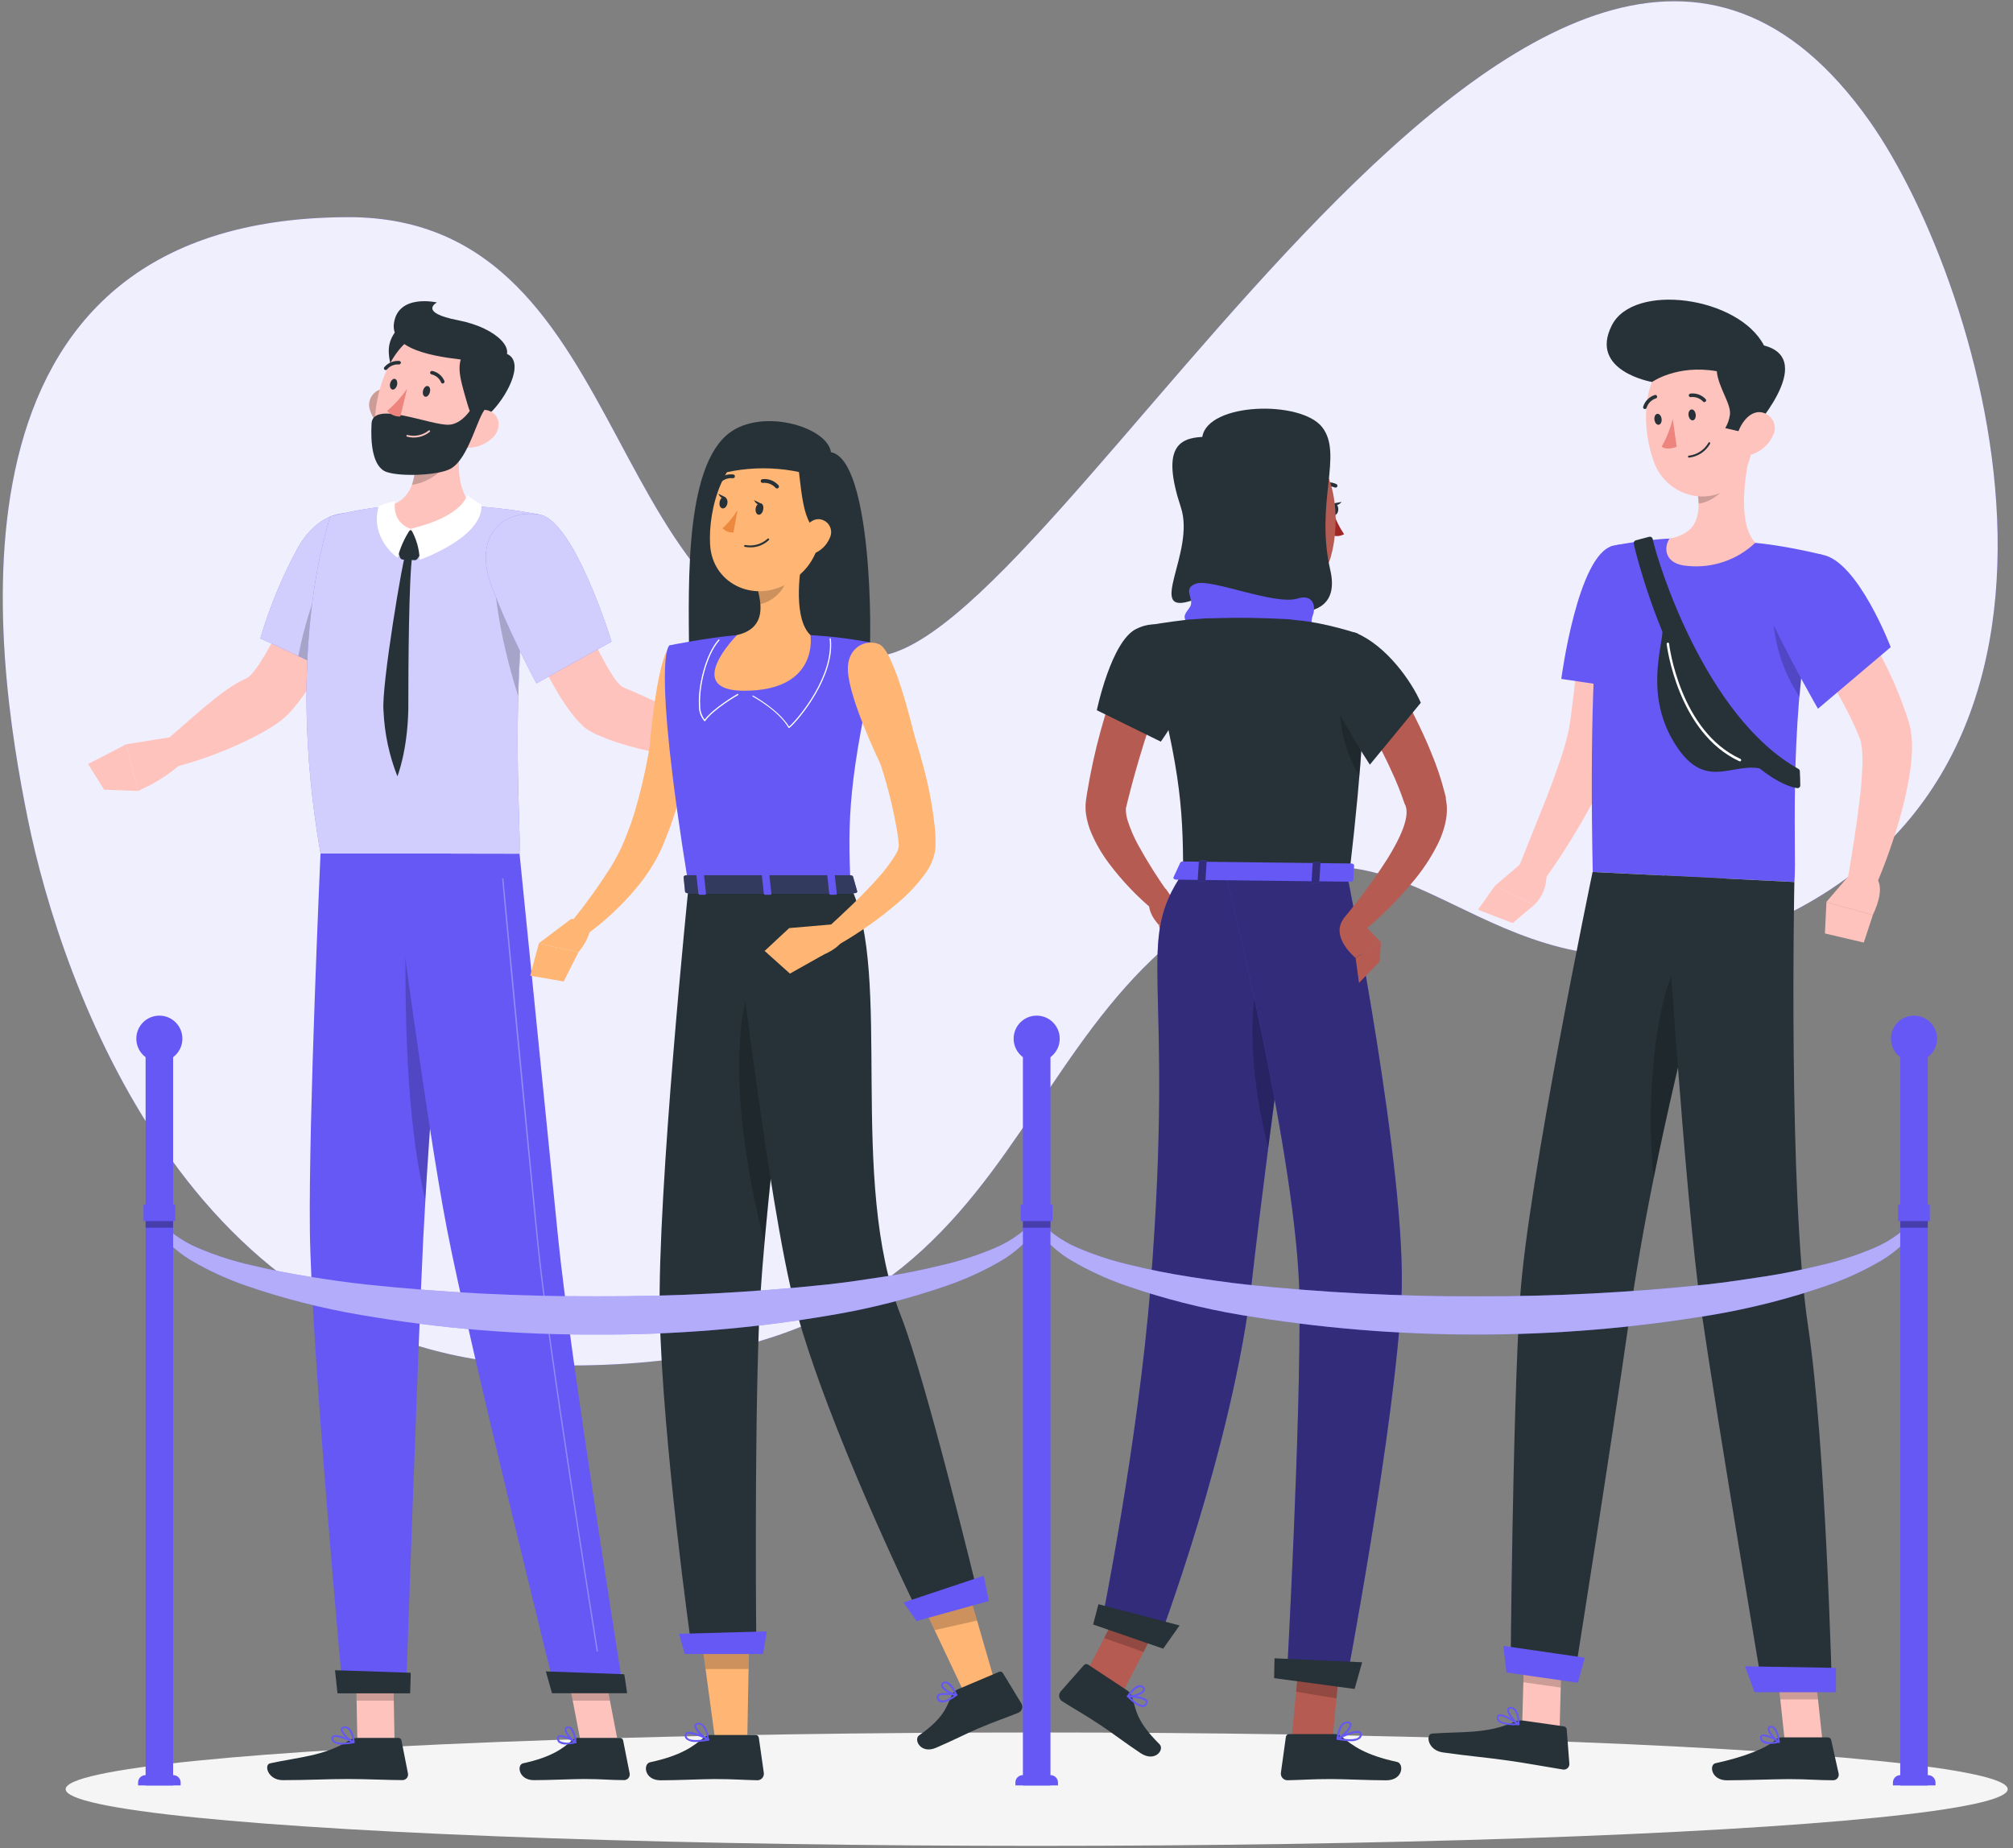 <?xml version="1.0" encoding="UTF-8"?>
<svg width="305px" height="280px" viewBox="0 0 305 280" version="1.1" xmlns="http://www.w3.org/2000/svg" xmlns:xlink="http://www.w3.org/1999/xlink">
    <rect x="0" y="0" width="305" height="280" fill="#808080" stroke="none"/>
    <title>iOS/Sign-Up/Pending</title>
    <g id="Page-1" stroke="none" stroke-width="1" fill="none" fill-rule="evenodd">
        <g id="Pending" transform="translate(-35, -127)" fill-rule="nonzero">
            <g id="iOS/Sign-Up/Pending" transform="translate(35, 127)">
                <g id="freepik--background-simple--inject-85">
                    <path d="M283.324,18.431 C234.593,-50.764 160.192,99.191 132.275,99.464 C89.888,99.882 97.886,32.758 52.654,32.902 C-10.98,33.099 -0.766,99.616 4.227,124.156 C9.273,148.939 28.622,205.098 81.071,206.798 C161.186,209.401 147.489,151.23 193.921,132.936 C215.82,124.308 228.978,154.455 263.625,141.609 C324.056,119.216 300.731,43.153 283.324,18.431 Z" id="Path" fill="#6558F5"></path>
                    <path d="M283.324,18.431 C234.593,-50.764 160.192,99.191 132.275,99.464 C89.888,99.882 97.886,32.758 52.654,32.902 C-10.98,33.099 -0.766,99.616 4.227,124.156 C9.273,148.939 28.622,205.098 81.071,206.798 C161.186,209.401 147.489,151.23 193.921,132.936 C215.82,124.308 228.978,154.455 263.625,141.609 C324.056,119.216 300.731,43.153 283.324,18.431 Z" id="Path" fill="#FFFFFF" opacity="0.9"></path>
                </g>
                <g id="freepik--Shadow--inject-85" transform="translate(9.864, 261.789)" fill="#F5F5F5">
                    <ellipse id="freepik--path--inject-85" cx="147.209" cy="9.288" rx="147.125" ry="8.59"></ellipse>
                </g>
                <g id="freepik--character-1--inject-85" transform="translate(12.9, 45.528)">
                    <path d="M46.947,4.796 C45.43,7.019 45.908,8.635 47.19,13.051 C47.721,14.88 48.541,16.701 51.06,14.008 C53.579,11.314 56.03,6.192 52.798,5.327 C50.894,4.807 48.914,4.627 46.947,4.796 L46.947,4.796 Z" id="Path" fill="#263238"></path>
                    <polygon id="Path" fill="#FFC3BD" points="46.879 218.453 41.249 218.453 41.006 205.394 46.644 205.394"></polygon>
                    <polygon id="Path" fill="#FFC3BD" points="80.73 218.453 75.092 218.453 72.58 205.394 78.218 205.394"></polygon>
                    <path d="M74.705,217.778 L81.041,217.778 C81.268,217.776 81.464,217.935 81.511,218.157 L82.505,223.173 C82.548,223.423 82.478,223.679 82.314,223.872 C82.15,224.065 81.909,224.176 81.655,224.175 C79.44,224.175 78.37,224.008 75.585,224.008 C73.87,224.008 70.341,224.182 67.997,224.182 C65.652,224.182 65.379,221.845 66.35,221.633 C70.721,220.684 72.421,219.356 73.809,218.119 C74.058,217.904 74.375,217.783 74.705,217.778 L74.705,217.778 Z" id="Path" fill="#263238"></path>
                    <path d="M41.302,217.778 L47.456,217.778 C47.683,217.776 47.879,217.935 47.926,218.157 L48.913,223.173 C48.961,223.421 48.894,223.677 48.733,223.871 C48.571,224.066 48.331,224.177 48.078,224.175 C45.862,224.175 42.653,224.008 39.86,224.008 C36.597,224.008 33.79,224.182 29.95,224.182 C27.674,224.182 27.051,221.845 28.023,221.633 C32.454,220.669 36.059,220.563 39.928,218.218 C40.337,217.947 40.812,217.795 41.302,217.778 Z" id="Path" fill="#263238"></path>
                    <path d="M42.766,40.149 L35.072,37.682 C35.072,37.682 27.12,56.091 24.449,57.237 C20.829,58.754 15.768,63.709 12.171,66.707 C12.057,67.655 12.498,70.152 13.067,70.804 C19.554,69.287 27.643,65.569 30.292,63.118 C36.347,57.525 42.766,40.149 42.766,40.149 Z" id="Path" fill="#FFC3BD"></path>
                    <path d="M44.565,35.914 C46.727,40.847 38.039,56.508 38.039,56.508 L26.543,51.197 C27.956,46.422 29.866,41.808 32.242,37.432 C35.854,31.111 42.19,30.496 44.565,35.914 Z" id="Path" fill="#6558F5"></path>
                    <path d="M44.565,35.914 C46.727,40.847 38.039,56.508 38.039,56.508 L26.543,51.197 C27.956,46.422 29.866,41.808 32.242,37.432 C35.854,31.111 42.19,30.496 44.565,35.914 Z" id="Path" fill="#FFFFFF" opacity="0.7"></path>
                    <path d="M34.905,44.504 C33.79,47.554 32.92,50.687 32.302,53.875 L38.039,56.531 C38.039,56.531 44.155,45.513 44.868,39.079 C41.522,36.848 36.999,38.95 34.905,44.504 Z" id="Path" fill="#000000" opacity="0.2"></path>
                    <path d="M12.953,66.16 L6.245,67.23 L7.983,74.31 C10.328,73.307 12.506,71.951 14.44,70.288 L12.953,66.16 Z" id="Path" fill="#FFC3BD"></path>
                    <polygon id="Path" fill="#FFC3BD" points="0.44 70.228 2.883 74.128 7.983 74.31 6.245 67.23"></polygon>
                    <polygon id="Path" fill="#000000" opacity="0.2" points="41.006 205.402 41.127 212.132 46.765 212.132 46.644 205.402"></polygon>
                    <polygon id="Path" fill="#000000" opacity="0.2" points="78.218 205.402 72.58 205.402 73.878 212.132 79.515 212.132"></polygon>
                    <path d="M37.182,32.712 C37.182,32.712 30.109,52.085 35.664,83.788 L65.811,83.788 C66.13,79.159 63.778,54.232 68.778,32.424 C65.456,31.78 62.095,31.354 58.717,31.149 C54.448,30.902 50.169,30.902 45.9,31.149 C42.958,31.446 40.044,31.969 37.182,32.712 L37.182,32.712 Z" id="Path" fill="#6558F5"></path>
                    <path d="M37.182,32.712 C37.182,32.712 30.109,52.085 35.664,83.788 L65.811,83.788 C66.13,79.159 63.778,54.232 68.778,32.424 C65.456,31.78 62.095,31.354 58.717,31.149 C54.448,30.902 50.169,30.902 45.9,31.149 C42.958,31.446 40.044,31.969 37.182,32.712 L37.182,32.712 Z" id="Path" fill="#FFFFFF" opacity="0.7"></path>
                    <path d="M62.101,37.811 C61.517,41.401 62.435,49.952 65.607,59.908 C65.759,51.408 66.658,42.937 68.293,34.594 L68.293,34.549 C66.335,34.351 62.67,34.442 62.101,37.811 Z" id="Path" fill="#000000" opacity="0.2"></path>
                    <path d="M57.343,19.16 C56.433,23.288 55.909,28.395 58.724,31.149 C58.724,31.149 56.964,35.33 49.3,35.33 C42.296,35.33 45.908,31.149 45.908,31.149 C50.529,30.049 50.461,24.365 49.702,21.163 L57.343,19.16 Z" id="Path" fill="#FFC3BD"></path>
                    <path d="M48.936,35.004 L47.281,36.84 C47.161,36.968 47.12,37.151 47.175,37.318 L47.706,38.934 C47.767,39.119 47.937,39.247 48.131,39.253 L49.914,39.344 C50.087,39.353 50.252,39.269 50.347,39.124 L51.417,37.553 C51.552,37.382 51.552,37.14 51.417,36.969 L49.687,34.996 C49.595,34.882 49.456,34.816 49.309,34.818 C49.163,34.819 49.025,34.888 48.936,35.004 L48.936,35.004 Z" id="Path" fill="#263238"></path>
                    <path d="M49.322,34.594 C50.169,36.019 50.639,37.635 50.688,39.291 C50.688,39.291 60.371,35.907 60.044,30.944 C60.044,30.944 58.701,30.132 57.851,29.472 C57.836,29.48 57.434,32.629 49.322,34.594 Z" id="Path" fill="#FFFFFF"></path>
                    <path d="M49.322,34.594 C48.408,35.933 47.738,37.423 47.342,38.995 C47.342,38.995 43.062,36.051 44.489,31.149 C45.295,30.832 46.125,30.578 46.97,30.39 C46.97,30.39 46.287,33.532 49.322,34.594 Z" id="Path" fill="#FFFFFF"></path>
                    <path d="M48.564,38.312 C48.291,38.221 44.823,58.557 45.21,62.222 C45.361,65.604 46.071,68.937 47.312,72.087 C47.312,72.087 48.829,68.338 48.966,61.972 C48.966,55.689 49.034,41.985 49.588,38.449 L48.564,38.312 Z" id="Path" fill="#263238"></path>
                    <path d="M49.702,21.163 C50.271,23.393 50.203,25.738 49.505,27.932 C50.23,27.833 50.936,27.626 51.599,27.317 C54.224,26.095 55.545,24.176 56.949,21.315 C57.07,20.556 57.207,19.873 57.366,19.175 L49.702,21.163 Z" id="Path" fill="#000000" opacity="0.2"></path>
                    <path d="M43.184,16.694 C43.622,18.028 44.587,19.125 45.855,19.729 C47.524,20.488 48.693,19.054 48.503,17.301 C48.336,15.715 47.259,13.401 45.468,13.363 C44.662,13.367 43.91,13.766 43.454,14.431 C42.999,15.095 42.898,15.941 43.184,16.694 Z" id="Path" fill="#FFC3BD"></path>
                    <path d="M43.184,16.694 C43.622,18.028 44.587,19.125 45.855,19.729 C47.524,20.488 48.693,19.054 48.503,17.301 C48.336,15.715 47.259,13.401 45.468,13.363 C44.662,13.367 43.91,13.766 43.454,14.431 C42.999,15.095 42.898,15.941 43.184,16.694 Z" id="Path" fill="#000000" opacity="0.2"></path>
                    <path d="M60.811,14.137 C59.179,19.539 58.534,22.787 55.097,25.003 C49.983,28.334 43.897,24.373 43.897,18.621 C43.897,13.446 46.568,5.479 52.38,4.447 C54.975,3.968 57.629,4.896 59.361,6.886 C61.092,8.876 61.644,11.633 60.811,14.137 L60.811,14.137 Z" id="Path" fill="#FFC3BD"></path>
                    <path d="M57.669,7.421 C56.152,9.644 56.637,11.261 57.92,15.677 C58.451,17.506 59.27,19.327 61.782,16.633 C64.294,13.939 66.76,8.817 63.52,7.952 C61.616,7.433 59.636,7.253 57.669,7.421 L57.669,7.421 Z" id="Path" fill="#263238"></path>
                    <path d="M58.284,9.106 C54.793,8.681 46.143,7.952 46.788,3.445 C47.433,-1.062 53.299,0.296 53.299,0.296 C53.299,0.296 50.392,1.814 56.493,2.99 C62.594,4.166 65.682,7.778 62.928,9.227 C61.493,10.111 59.671,10.064 58.284,9.106 Z" id="Path" fill="#263238"></path>
                    <path d="M61.828,20.708 C60.824,21.722 59.46,22.298 58.034,22.309 C56.175,22.309 55.757,20.526 56.744,19.023 C57.609,17.665 59.62,16.026 61.296,16.747 C62.973,17.468 63.042,19.456 61.828,20.708 Z" id="Path" fill="#FFC3BD"></path>
                    <path d="M43.396,18.629 C43.237,21.444 43.502,25.23 45.673,25.982 C47.843,26.733 53.534,26.49 55.34,25.504 C58.163,23.986 59.422,17.528 60.735,16.307 C62.048,15.085 59.566,14.501 59.566,14.501 C59.566,14.501 57.897,18.629 55.173,18.818 C52.449,19.008 43.593,15.07 43.396,18.629 Z" id="Path" fill="#263238"></path>
                    <path d="M55.484,83.788 C55.484,83.788 54.885,90.875 54.126,100.481 C53.253,111.37 52.183,125.522 51.546,136.274 C51.546,136.335 51.546,136.38 51.546,136.426 C51.424,138.467 51.318,140.387 51.227,142.14 C50.377,159.706 48.617,210.827 48.617,210.827 L39.056,210.827 C39.056,210.827 34.253,158.659 34.048,140.782 C33.858,123.587 35.664,83.788 35.664,83.788 L55.484,83.788 Z" id="Path" fill="#6558F5"></path>
                    <path d="M49.322,207.913 C49.36,207.913 49.239,211.032 49.239,211.032 L38.236,211.032 L37.857,207.526 L49.322,207.913 Z" id="Path" fill="#263238"></path>
                    <path d="M54.126,100.481 C53.253,111.37 52.183,125.522 51.546,136.274 C51.546,136.335 51.546,136.38 51.546,136.426 C49.209,126.212 48.26,113.51 48.594,92.597 L54.126,100.481 Z" id="Path" fill="#000000" opacity="0.2"></path>
                    <path d="M46.363,83.788 C46.363,83.788 51.675,124.52 54.824,140.698 C58.238,158.371 71.282,210.865 71.282,210.865 L81.61,210.865 C81.61,210.865 73.46,159.797 71.692,142.299 C69.78,123.329 65.819,83.825 65.819,83.825 L46.363,83.788 Z" id="Path" fill="#6558F5"></path>
                    <path d="M81.67,208.133 C81.716,208.133 82.118,211.017 82.118,211.017 L70.736,211.017 L69.81,207.708 L81.67,208.133 Z" id="Path" fill="#263238"></path>
                    <path d="M77.596,204.726 C77.549,204.723 77.512,204.689 77.505,204.643 C77.429,204.119 70.083,158.644 68.498,142.921 C66.775,125.856 63.186,88.029 63.186,87.65 C63.181,87.598 63.218,87.551 63.269,87.544 C63.295,87.539 63.321,87.546 63.341,87.562 C63.361,87.578 63.374,87.601 63.376,87.627 C63.414,88.007 66.995,125.833 68.687,142.899 C70.273,158.614 77.618,204.089 77.694,204.612 C77.699,204.666 77.663,204.715 77.611,204.726 L77.596,204.726 Z" id="Path" fill="#FFFFFF" opacity="0.3"></path>
                    <path d="M52.236,13.879 C52.13,14.326 51.811,14.637 51.523,14.577 C51.235,14.516 51.091,14.099 51.197,13.659 C51.303,13.218 51.622,12.9 51.91,12.96 C52.198,13.021 52.358,13.438 52.236,13.879 Z" id="Path" fill="#263238"></path>
                    <path d="M47.259,12.801 C47.152,13.241 46.834,13.56 46.545,13.492 C46.257,13.423 46.105,13.021 46.211,12.573 C46.318,12.126 46.636,11.815 46.925,11.875 C47.213,11.936 47.357,12.353 47.259,12.801 Z" id="Path" fill="#263238"></path>
                    <path d="M48.784,13.363 C47.928,14.615 46.907,15.746 45.749,16.724 C46.257,17.296 46.995,17.611 47.759,17.582 L48.784,13.363 Z" id="Path" fill="#ED847E"></path>
                    <path d="M48.776,20.632 C48.741,20.625 48.711,20.604 48.693,20.574 C48.674,20.543 48.668,20.507 48.678,20.473 C48.686,20.437 48.709,20.407 48.74,20.389 C48.772,20.37 48.809,20.365 48.844,20.374 C49.955,20.666 51.139,20.419 52.039,19.706 C52.092,19.655 52.176,19.655 52.229,19.706 C52.276,19.761 52.276,19.842 52.229,19.896 C51.265,20.686 49.978,20.96 48.776,20.632 Z" id="Path" fill="#FFC3BD"></path>
                    <path d="M54.126,12.581 C54.044,12.568 53.975,12.514 53.944,12.437 C53.692,11.809 53.147,11.347 52.487,11.2 C52.418,11.189 52.356,11.15 52.316,11.093 C52.276,11.036 52.261,10.965 52.274,10.896 C52.298,10.751 52.432,10.651 52.578,10.669 C53.409,10.834 54.104,11.403 54.429,12.186 C54.488,12.323 54.428,12.481 54.293,12.543 C54.243,12.574 54.184,12.588 54.126,12.581 L54.126,12.581 Z" id="Path" fill="#263238"></path>
                    <path d="M45.437,10.525 C45.4,10.513 45.366,10.492 45.339,10.464 C45.238,10.361 45.238,10.195 45.339,10.092 C45.903,9.432 46.75,9.085 47.615,9.159 C47.685,9.168 47.749,9.206 47.791,9.263 C47.832,9.321 47.848,9.393 47.835,9.462 C47.808,9.609 47.672,9.709 47.524,9.69 L47.524,9.69 C46.84,9.641 46.174,9.924 45.733,10.449 C45.661,10.534 45.542,10.564 45.437,10.525 L45.437,10.525 Z" id="Path" fill="#263238"></path>
                    <path d="M63.861,41.734 L71.692,39.185 C71.692,39.185 78.901,57.548 81.557,58.618 C85.191,60.067 92.575,63.93 97.165,64.855 C97.689,65.614 98.395,68.012 98.175,68.854 C91.596,70.562 78.203,66.957 75.562,64.59 C69.567,59.187 63.861,41.734 63.861,41.734 Z" id="Path" fill="#FFC3BD"></path>
                    <path d="M68.786,32.424 C74.098,33.183 79.758,51.682 79.758,51.682 L68.376,58.011 C68.376,58.011 63.656,49.216 61.388,42.691 C59.028,35.854 63.087,31.589 68.786,32.424 Z" id="Path" fill="#6558F5"></path>
                    <path d="M68.786,32.424 C74.098,33.183 79.758,51.682 79.758,51.682 L68.376,58.011 C68.376,58.011 63.656,49.216 61.388,42.691 C59.028,35.854 63.087,31.589 68.786,32.424 Z" id="Path" fill="#FFFFFF" opacity="0.7"></path>
                    <path d="M72.846,218.779 C72.462,218.811 72.08,218.712 71.76,218.499 C71.562,218.318 71.465,218.051 71.502,217.785 C71.509,217.626 71.602,217.483 71.745,217.414 C72.367,217.095 74.166,218.21 74.371,218.339 C74.412,218.372 74.432,218.424 74.424,218.476 C74.414,218.527 74.376,218.569 74.325,218.582 C73.84,218.701 73.344,218.767 72.846,218.779 L72.846,218.779 Z M72.034,217.618 C71.976,217.606 71.917,217.606 71.859,217.618 C71.802,217.651 71.767,217.712 71.768,217.778 C71.74,217.959 71.806,218.142 71.943,218.263 C72.571,218.549 73.285,218.585 73.938,218.362 C73.352,217.988 72.697,217.735 72.011,217.618 L72.034,217.618 Z" id="Shape" fill="#6558F5"></path>
                    <path d="M74.264,218.582 C74.245,218.588 74.224,218.588 74.204,218.582 C73.627,218.263 72.534,217.064 72.686,216.404 C72.735,216.201 72.917,216.056 73.126,216.055 C73.329,216.026 73.534,216.087 73.688,216.222 C74.333,216.761 74.447,218.385 74.447,218.453 C74.455,218.503 74.431,218.552 74.386,218.575 C74.349,218.597 74.304,218.6 74.264,218.582 L74.264,218.582 Z M73.187,216.306 L73.126,216.306 C72.952,216.306 72.937,216.404 72.929,216.435 C72.846,216.807 73.544,217.74 74.113,218.18 C74.088,217.541 73.871,216.925 73.491,216.412 C73.406,216.339 73.298,216.299 73.187,216.298 L73.187,216.306 Z" id="Shape" fill="#6558F5"></path>
                    <path d="M38.927,218.779 C38.448,218.823 37.969,218.703 37.569,218.438 C37.389,218.271 37.302,218.028 37.333,217.785 C37.345,217.636 37.43,217.502 37.561,217.429 C38.259,217.049 40.498,218.188 40.748,218.332 C40.798,218.357 40.826,218.413 40.816,218.468 C40.808,218.525 40.766,218.57 40.71,218.582 C40.123,218.7 39.526,218.766 38.927,218.779 L38.927,218.779 Z M37.94,217.618 C37.855,217.615 37.769,217.63 37.69,217.664 C37.637,217.693 37.602,217.748 37.599,217.808 C37.575,217.968 37.632,218.13 37.751,218.241 C38.092,218.544 39.018,218.597 40.27,218.392 C39.543,218.004 38.755,217.742 37.94,217.618 Z" id="Shape" fill="#6558F5"></path>
                    <path d="M40.68,218.582 L40.627,218.582 C39.951,218.271 38.638,217.064 38.752,216.42 C38.752,216.268 38.896,216.078 39.261,216.048 C39.535,216.005 39.814,216.089 40.02,216.275 C40.718,216.86 40.839,218.377 40.839,218.446 C40.845,218.495 40.821,218.543 40.778,218.567 C40.749,218.585 40.713,218.59 40.68,218.582 L40.68,218.582 Z M39.359,216.306 L39.283,216.306 C39.041,216.306 39.025,216.42 39.018,216.45 C38.942,216.837 39.837,217.793 40.536,218.21 C40.492,217.572 40.247,216.964 39.837,216.473 C39.705,216.357 39.535,216.295 39.359,216.298 L39.359,216.306 Z" id="Shape" fill="#6558F5"></path>
                    <path d="M97.681,68.945 L103.046,69.203 L100.201,63.353 C100.201,63.353 95.496,63.285 94.73,66.896 L97.681,68.945 Z" id="Path" fill="#FFC3BD"></path>
                    <polygon id="Path" fill="#FFC3BD" points="107.394 66.373 104.549 61.205 100.201 63.353 103.046 69.203"></polygon>
                </g>
                <g id="freepik--character-2--inject-85" transform="translate(79.675, 63.74)">
                    <path d="M46.227,4.773 C45.688,0.842 35.186,-2.193 30.292,2.299 C23.69,8.332 24.745,27.241 24.745,37.485 C34.518,35.08 49.376,35.656 51.971,37.075 C52.525,32.363 52.396,5.926 46.227,4.773 Z" id="Path" fill="#263238"></path>
                    <path d="M25.982,41.393 C25.875,43.184 25.678,44.815 25.458,46.507 C25.238,48.199 24.942,49.854 24.616,51.523 C23.96,54.873 23.059,58.17 21.922,61.388 C21.634,62.199 21.292,63.004 20.981,63.808 C20.67,64.612 20.298,65.394 19.866,66.221 C19.004,67.81 17.987,69.31 16.83,70.698 C14.635,73.344 12.122,75.709 9.349,77.74 L7.269,75.463 C9.253,73.003 11.094,70.431 12.786,67.762 C13.577,66.507 14.265,65.19 14.842,63.823 C15.123,63.171 15.389,62.412 15.669,61.706 C15.95,61.001 16.163,60.242 16.428,59.506 C17.327,56.492 18.052,53.429 18.598,50.332 C18.864,48.769 19.099,47.198 19.319,45.62 C19.539,44.041 19.714,42.433 19.843,40.953 L25.982,41.393 Z" id="Path" fill="#FFB573"></path>
                    <path d="M22.15,34.04 C20.017,34.586 18.818,48.693 18.818,48.693 L24.487,52.107 C24.487,52.107 27.917,41.681 27.393,37.182 C27.014,33.911 23.758,33.63 22.15,34.04 Z" id="Path" fill="#FFB573"></path>
                    <path d="M6.829,75.517 L1.95,79.182 L7.937,80.555 C7.937,80.555 10.517,77.664 9.66,75.304 L6.829,75.517 Z" id="Path" fill="#FFB573"></path>
                    <polygon id="Path" fill="#FFB573" points="0.653 84.083 5.729 84.964 7.96 80.555 1.973 79.182"></polygon>
                    <polygon id="Path" fill="#FFB573" points="33.547 199.824 28.675 199.824 25.67 177.644 33.964 177.644"></polygon>
                    <polygon id="Path" fill="#000000" opacity="0.2" points="33.744 189.133 27.226 189.133 25.67 177.644 33.964 177.644"></polygon>
                    <polygon id="Path" fill="#FFB573" points="71.267 191.827 66.563 193.041 57.017 172.826 65.113 170.534"></polygon>
                    <polygon id="Path" fill="#000000" opacity="0.2" points="68.369 181.788 61.934 183.237 57.017 172.826 65.113 170.534"></polygon>
                    <path d="M65.432,192.214 L71.685,189.565 C71.903,189.462 72.164,189.545 72.284,189.755 L75.099,194.391 C75.233,194.632 75.258,194.919 75.168,195.179 C75.079,195.44 74.882,195.65 74.629,195.757 C72.436,196.645 71.328,196.964 68.558,198.132 C66.874,198.853 64.476,200.075 62.139,201.069 C59.802,202.063 58.701,199.802 59.589,199.179 C63.543,196.395 63.687,194.809 64.628,192.95 C64.803,192.619 65.087,192.359 65.432,192.214 Z" id="Path" fill="#263238"></path>
                    <path d="M28.03,199.126 L34.814,199.126 C35.058,199.124 35.265,199.302 35.3,199.544 L36.059,204.908 C36.086,205.183 35.997,205.457 35.812,205.662 C35.627,205.868 35.364,205.985 35.087,205.986 C32.72,205.94 31.582,205.804 28.599,205.804 C26.763,205.804 22.962,205.993 20.427,205.993 C17.893,205.993 17.756,203.489 18.811,203.262 C23.546,202.245 25.412,200.841 27.006,199.468 C27.296,199.236 27.659,199.115 28.03,199.126 L28.03,199.126 Z" id="Path" fill="#263238"></path>
                    <path d="M21.778,34.033 C21.778,34.033 18.894,35.042 24.661,70.493 L49.193,70.493 C48.784,60.507 48.769,54.346 53.541,33.858 C50.107,33.146 46.625,32.687 43.123,32.485 C39.415,32.219 35.692,32.219 31.984,32.485 C27.203,32.917 21.778,34.033 21.778,34.033 Z" id="Path" fill="#6558F5"></path>
                    <path d="M39.845,46.553 L39.845,46.553 C39.845,46.553 39.792,46.553 39.784,46.507 C38.267,43.882 34.412,41.818 34.374,41.795 C34.351,41.784 34.334,41.764 34.327,41.739 C34.319,41.714 34.323,41.688 34.336,41.666 C34.373,41.634 34.428,41.634 34.465,41.666 C34.465,41.666 38.259,43.73 39.883,46.348 C41.492,44.937 46.651,38.547 46.029,33.054 C46.027,33.029 46.035,33.005 46.05,32.987 C46.066,32.968 46.089,32.957 46.113,32.955 L46.113,32.955 C46.137,32.953 46.161,32.961 46.179,32.976 C46.198,32.992 46.209,33.014 46.211,33.038 C46.849,38.707 41.431,45.301 39.913,46.568 C39.889,46.573 39.864,46.568 39.845,46.553 L39.845,46.553 Z" id="Path" fill="#FFFFFF"></path>
                    <path d="M27.12,45.528 C27.1,45.536 27.079,45.536 27.059,45.528 C26.493,44.885 26.197,44.048 26.232,43.191 C26.027,40.217 27.249,35.292 29.184,33.167 C29.222,33.131 29.282,33.131 29.32,33.167 C29.337,33.185 29.347,33.208 29.347,33.232 C29.347,33.256 29.337,33.279 29.32,33.296 C27.416,35.398 26.217,40.247 26.414,43.161 C26.393,43.926 26.634,44.676 27.097,45.286 C28.357,43.578 31.878,41.492 32.029,41.423 C32.059,41.394 32.104,41.387 32.141,41.406 C32.179,41.424 32.201,41.464 32.196,41.505 C32.191,41.547 32.161,41.581 32.12,41.59 C32.082,41.59 28.326,43.791 27.188,45.483 C27.172,45.506 27.147,45.522 27.12,45.528 L27.12,45.528 Z" id="Path" fill="#FFFFFF"></path>
                    <path d="M42.023,19.941 C41.317,23.523 40.619,30.094 43.123,32.485 C43.123,32.485 44.512,40.915 33.076,40.915 C23.629,40.915 31.984,32.485 31.984,32.485 C35.983,31.528 35.876,28.562 35.186,25.777 L42.023,19.941 Z" id="Path" fill="#FFB573"></path>
                    <path d="M39.23,22.324 L35.186,25.799 C35.357,26.446 35.471,27.106 35.527,27.772 C37.045,27.552 39.154,25.875 39.321,24.282 C39.416,23.629 39.385,22.965 39.23,22.324 L39.23,22.324 Z" id="Path" fill="#000000" opacity="0.2"></path>
                    <path d="M45.802,13.363 C44.398,19.19 43.927,21.709 40.414,24.183 C35.102,27.939 28.273,24.942 27.917,18.811 C27.59,13.294 29.943,4.689 36.127,3.362 C38.896,2.757 41.781,3.628 43.752,5.666 C45.722,7.703 46.498,10.615 45.802,13.363 L45.802,13.363 Z" id="Path" fill="#FFB573"></path>
                    <path d="M41.241,6.556 C41.917,12.247 42.19,17.984 46.227,16.588 C50.263,15.191 46.621,6.556 46.621,6.556 L41.241,6.556 Z" id="Path" fill="#263238"></path>
                    <path d="M28.137,8.408 C33.928,6.6 40.166,6.849 45.794,9.113 C45.035,6.336 44.572,4.098 41.15,3.043 C37.728,1.988 29.851,3.225 28.137,8.408 Z" id="Path" fill="#263238"></path>
                    <path d="M24.661,70.493 C24.661,70.493 19.896,117.023 20.291,135.447 C20.7,154.607 25.048,185.453 25.048,185.453 L34.913,185.141 C34.913,185.141 34.602,155.73 35.322,136.912 C36.081,116.424 42.63,70.493 42.63,70.493 L24.661,70.493 Z" id="Path" fill="#263238"></path>
                    <polygon id="Path" fill="#6558F5" points="35.952 186.856 24.077 186.856 23.204 183.798 36.506 183.427"></polygon>
                    <path d="M35.247,82.065 C29.214,94.206 34.033,116.302 36.165,124.558 C37.257,112.197 39.101,97.097 40.536,86.003 C39.625,79.675 38.024,76.48 35.247,82.065 Z" id="Path" fill="#000000" opacity="0.2"></path>
                    <path d="M31.111,70.493 C31.111,70.493 36.666,118.867 40.862,134.4 C45.847,152.839 59.286,180.285 59.286,180.285 L68.46,177.644 C68.46,177.644 60.644,145.365 56.835,135.652 C48.7,114.921 55.666,84.053 49.163,70.493 L31.111,70.493 Z" id="Path" fill="#263238"></path>
                    <polygon id="Path" fill="#6558F5" points="70.152 178.828 59.202 181.863 57.229 179.056 69.378 175.004"></polygon>
                    <path d="M35.96,13.484 C35.869,13.962 35.55,14.304 35.239,14.243 C34.928,14.182 34.738,13.75 34.822,13.272 C34.905,12.793 35.231,12.452 35.58,12.513 C35.93,12.573 36.043,12.998 35.96,13.484 Z" id="Path" fill="#263238"></path>
                    <path d="M30.534,12.52 C30.451,12.998 30.125,13.347 29.776,13.279 C29.427,13.211 29.275,12.793 29.358,12.315 C29.442,11.837 29.768,11.488 30.079,11.557 C30.39,11.625 30.618,12.042 30.534,12.52 Z" id="Path" fill="#263238"></path>
                    <path d="M30.254,11.602 L29.161,11.063 C29.161,11.063 29.593,12.073 30.254,11.602 Z" id="Path" fill="#263238"></path>
                    <path d="M32.075,13.545 C31.445,14.564 30.679,15.493 29.798,16.307 C30.232,16.746 30.837,16.974 31.453,16.929 L32.075,13.545 Z" id="Path" fill="#ED893E"></path>
                    <path d="M34.01,19.19 C33.735,19.19 33.461,19.164 33.19,19.114 C33.152,19.109 33.118,19.088 33.096,19.056 C33.075,19.024 33.068,18.985 33.076,18.947 C33.092,18.87 33.166,18.82 33.243,18.834 C34.448,19.07 35.694,18.724 36.605,17.9 C36.637,17.853 36.694,17.83 36.751,17.84 C36.807,17.851 36.851,17.894 36.864,17.95 C36.877,18.005 36.856,18.063 36.81,18.098 C36.054,18.811 35.05,19.203 34.01,19.19 Z" id="Path" fill="#263238"></path>
                    <path d="M46.052,17.756 C45.604,18.826 44.75,19.675 43.677,20.116 C42.25,20.693 41.401,19.456 41.628,18.022 C41.856,16.732 42.873,14.88 44.375,14.918 C45.04,14.946 45.645,15.309 45.984,15.882 C46.322,16.455 46.348,17.16 46.052,17.756 L46.052,17.756 Z" id="Path" fill="#FFB573"></path>
                    <path d="M38.062,10.274 C37.982,10.274 37.905,10.241 37.849,10.183 C37.366,9.636 36.649,9.353 35.922,9.424 C35.766,9.448 35.619,9.344 35.588,9.189 C35.575,9.115 35.593,9.038 35.637,8.976 C35.681,8.915 35.748,8.874 35.823,8.863 C36.738,8.748 37.65,9.088 38.267,9.773 C38.376,9.885 38.376,10.064 38.267,10.176 C38.214,10.234 38.14,10.269 38.062,10.274 L38.062,10.274 Z" id="Path" fill="#263238"></path>
                    <path d="M29.184,9.538 C29.109,9.538 29.038,9.508 28.986,9.455 C28.878,9.343 28.878,9.165 28.986,9.053 C29.606,8.368 30.522,8.03 31.437,8.15 C31.514,8.16 31.582,8.203 31.625,8.266 C31.668,8.33 31.683,8.409 31.665,8.483 C31.652,8.559 31.609,8.625 31.546,8.668 C31.483,8.711 31.406,8.727 31.331,8.711 C30.604,8.64 29.887,8.922 29.404,9.47 C29.344,9.523 29.263,9.548 29.184,9.538 Z" id="Path" fill="#263238"></path>
                    <path d="M56.197,40.315 C57.594,43.714 58.787,47.193 59.771,50.734 C60.838,54.319 61.575,57.994 61.972,61.714 C62.033,62.184 62.055,62.678 62.071,63.163 L62.071,63.922 L62.071,64.104 C62.071,64.18 62.071,64.188 62.071,64.339 C62.071,64.568 62.056,64.796 62.025,65.022 C61.82,66.329 61.299,67.566 60.507,68.627 C59.338,70.225 57.983,71.68 56.47,72.959 C53.671,75.365 50.653,77.504 47.456,79.349 L45.68,76.86 C48.253,74.5 50.855,72.079 53.117,69.552 C54.205,68.386 55.176,67.115 56.015,65.758 C56.273,65.365 56.441,64.919 56.508,64.453 C56.508,64.453 56.508,64.453 56.508,64.453 L56.508,64.195 L56.44,63.596 C56.402,63.193 56.364,62.799 56.288,62.389 C55.72,59.028 54.914,55.711 53.875,52.464 C52.843,49.178 51.675,45.832 50.453,42.653 L56.197,40.315 Z" id="Path" fill="#FFB573"></path>
                    <path d="M53.519,33.858 C55.924,34.837 58.937,48.01 58.937,48.01 L53.822,52.206 C53.822,52.206 49.004,42.387 48.791,37.857 C48.624,34.457 51.394,32.985 53.519,33.858 Z" id="Path" fill="#FFB573"></path>
                    <path d="M62.678,194.118 C62.454,194.005 62.294,193.795 62.245,193.549 C62.19,193.382 62.231,193.199 62.351,193.071 C62.875,192.502 65.022,192.874 65.273,192.919 C65.328,192.929 65.373,192.971 65.386,193.025 C65.394,193.081 65.371,193.137 65.326,193.17 C64.681,193.648 63.489,194.407 62.761,194.156 L62.678,194.118 Z M64.878,193.139 C64.013,193.018 62.837,192.965 62.564,193.261 C62.522,193.325 62.522,193.408 62.564,193.473 C62.591,193.661 62.719,193.818 62.898,193.883 C63.247,194.02 63.99,193.746 64.878,193.139 Z" id="Shape" fill="#6558F5"></path>
                    <path d="M64.271,192.874 C63.641,192.57 62.996,192.115 62.905,191.675 C62.86,191.445 62.98,191.216 63.193,191.121 C63.385,191.01 63.615,190.988 63.823,191.06 C64.658,191.333 65.341,192.934 65.341,193.003 C65.364,193.045 65.364,193.097 65.341,193.139 C65.314,193.184 65.263,193.208 65.212,193.2 C64.884,193.138 64.567,193.028 64.271,192.874 Z M63.823,191.356 L63.732,191.318 C63.601,191.273 63.458,191.287 63.338,191.356 C63.178,191.447 63.171,191.538 63.186,191.607 C63.277,192.024 64.286,192.654 64.992,192.851 C64.739,192.262 64.336,191.749 63.823,191.364 L63.823,191.356 Z" id="Shape" fill="#6558F5"></path>
                    <path d="M25.799,200.181 C25.283,200.227 24.767,200.096 24.335,199.809 C24.135,199.639 24.038,199.378 24.077,199.119 C24.086,198.956 24.177,198.81 24.32,198.732 C25.079,198.33 27.469,199.559 27.734,199.703 C27.793,199.724 27.826,199.787 27.81,199.847 C27.802,199.908 27.756,199.956 27.696,199.969 C27.072,200.097 26.437,200.168 25.799,200.181 L25.799,200.181 Z M24.722,198.937 C24.631,198.932 24.541,198.948 24.456,198.982 C24.398,199.014 24.36,199.075 24.358,199.141 C24.334,199.312 24.397,199.482 24.525,199.597 C24.889,199.931 25.883,199.984 27.226,199.764 C26.432,199.345 25.572,199.065 24.684,198.937 L24.722,198.937 Z" id="Shape" fill="#6558F5"></path>
                    <path d="M27.636,199.969 L27.575,199.969 C26.816,199.642 25.428,198.337 25.541,197.692 C25.541,197.525 25.686,197.328 26.08,197.29 C26.355,197.266 26.629,197.354 26.839,197.533 C27.598,198.163 27.742,199.809 27.75,199.862 C27.754,199.902 27.741,199.943 27.713,199.972 C27.685,200.001 27.646,200.017 27.605,200.014 L27.636,199.969 Z M26.194,197.525 L26.111,197.525 C25.845,197.525 25.83,197.654 25.822,197.692 C25.762,198.102 26.725,199.126 27.461,199.574 C27.406,198.889 27.141,198.237 26.702,197.707 C26.561,197.586 26.38,197.522 26.194,197.525 L26.194,197.525 Z" id="Shape" fill="#6558F5"></path>
                    <path d="M49.565,69.051 L50.188,71.244 C50.279,71.419 50.074,71.593 49.793,71.593 L24.54,71.593 C24.32,71.593 24.138,71.48 24.122,71.343 L23.902,69.15 C23.902,68.998 24.077,68.869 24.32,68.869 L49.163,68.869 C49.32,68.855 49.473,68.924 49.565,69.051 L49.565,69.051 Z" id="Path" fill="#6558F5"></path>
                    <path d="M49.565,69.051 L50.188,71.244 C50.279,71.419 50.074,71.593 49.793,71.593 L24.54,71.593 C24.32,71.593 24.138,71.48 24.122,71.343 L23.902,69.15 C23.902,68.998 24.077,68.869 24.32,68.869 L49.163,68.869 C49.32,68.855 49.473,68.924 49.565,69.051 L49.565,69.051 Z" id="Path" fill="#263238" opacity="0.8"></path>
                    <path d="M46.227,71.829 L46.894,71.829 C47.023,71.829 47.122,71.76 47.114,71.677 L46.803,68.824 C46.803,68.74 46.682,68.672 46.545,68.672 L45.878,68.672 C45.749,68.672 45.65,68.74 45.657,68.824 L45.969,71.677 C45.976,71.76 46.09,71.829 46.227,71.829 Z" id="Path" fill="#6558F5"></path>
                    <path d="M26.407,71.829 L27.074,71.829 C27.211,71.829 27.309,71.76 27.302,71.677 L26.991,68.824 C26.991,68.74 26.862,68.672 26.733,68.672 L26.065,68.672 C25.928,68.672 25.83,68.74 25.837,68.824 L26.149,71.677 C26.164,71.76 26.278,71.829 26.407,71.829 Z" id="Path" fill="#6558F5"></path>
                    <path d="M36.317,71.829 L36.984,71.829 C37.113,71.829 37.22,71.76 37.204,71.677 L36.893,68.824 C36.893,68.74 36.772,68.672 36.635,68.672 L35.975,68.672 C35.838,68.672 35.74,68.74 35.747,68.824 L36.059,71.677 C36.066,71.76 36.188,71.829 36.317,71.829 Z" id="Path" fill="#6558F5"></path>
                    <path d="M46.401,76.313 L39.898,76.875 L44.246,81.215 C44.246,81.215 47.972,80.13 48.488,77.679 L46.401,76.313 Z" id="Path" fill="#FFB573"></path>
                    <polygon id="Path" fill="#FFB573" points="36.18 80.335 40.012 83.772 45.164 80.874 39.898 76.875"></polygon>
                    <path d="M35.664,12.566 L34.571,12.027 C34.571,12.027 35.019,13.029 35.664,12.566 Z" id="Path" fill="#263238"></path>
                </g>
                <g id="freepik--character-3--inject-85" transform="translate(160.108, 61.463)">
                    <path d="M41.484,15.631 C41.484,16.125 41.712,16.55 42.038,16.58 C42.364,16.61 42.645,16.238 42.66,15.745 C42.675,15.252 42.433,14.827 42.106,14.797 C41.78,14.766 41.499,15.176 41.484,15.631 Z" id="Path" fill="#263238"></path>
                    <path d="M41.962,14.804 L43.169,14.584 C43.169,14.584 42.493,15.449 41.962,14.804 Z" id="Path" fill="#263238"></path>
                    <path d="M41.886,16.147 C42.287,17.324 42.843,18.442 43.54,19.471 C42.996,19.785 42.341,19.844 41.75,19.63 L41.886,16.147 Z" id="Path" fill="#A02724"></path>
                    <path d="M42.281,12.407 C42.233,12.418 42.184,12.418 42.137,12.407 C41.45,12.091 40.654,12.116 39.989,12.475 C39.853,12.558 39.674,12.518 39.587,12.384 C39.541,12.321 39.524,12.242 39.538,12.166 C39.552,12.09 39.598,12.023 39.663,11.982 C40.489,11.519 41.486,11.477 42.349,11.868 C42.496,11.931 42.569,12.096 42.516,12.247 C42.472,12.339 42.382,12.4 42.281,12.407 Z" id="Path" fill="#263238"></path>
                    <path d="M24.836,12.634 C24.98,18.705 24.912,21.307 27.871,24.722 C32.348,29.851 39.86,28.804 41.53,22.901 C43.047,17.589 42.569,8.483 36.658,5.509 C30.747,2.534 24.692,6.541 24.836,12.634 Z" id="Path" fill="#B55B52"></path>
                    <path d="M16.034,42.721 C15.047,45.453 14.076,48.374 13.18,51.235 C12.285,54.095 11.466,57.009 10.745,59.915 L10.517,60.864 C10.489,60.92 10.476,60.983 10.479,61.046 C10.467,61.134 10.467,61.224 10.479,61.312 C10.499,61.827 10.585,62.337 10.737,62.829 C11.147,64.117 11.681,65.362 12.331,66.547 C13.763,69.146 15.349,71.657 17.081,74.067 L14.63,76.412 C12.128,74.328 9.877,71.959 7.922,69.355 C6.862,67.947 5.97,66.418 5.266,64.802 C4.855,63.853 4.574,62.852 4.431,61.828 C4.387,61.531 4.367,61.232 4.371,60.932 C4.356,60.608 4.372,60.283 4.416,59.961 C4.454,59.566 4.492,59.43 4.522,59.202 L4.614,58.61 C5.128,55.481 5.804,52.381 6.64,49.322 C7.482,46.233 8.495,43.193 9.675,40.217 L16.034,42.721 Z" id="Path" fill="#B55B52"></path>
                    <path d="M12.042,33.828 C8.248,35.694 6.078,46.143 6.078,46.143 L15.768,50.901 C15.768,50.901 21.664,43.161 19.873,37.106 C18.97,34.086 15.768,31.991 12.042,33.828 Z" id="Path" fill="#263238"></path>
                    <path d="M16.519,73.195 L20.382,78.817 L15.457,78.65 C15.457,78.65 12.991,76.184 14.44,74.098 L16.519,73.195 Z" id="Path" fill="#B55B52"></path>
                    <polygon id="Path" fill="#B55B52" points="19.797 81.23 16.792 82.854 15.457 78.65 20.382 78.817"></polygon>
                    <path d="M25.602,20.374 C26.498,24.024 26.202,30.238 23.743,32.614 C23.743,32.614 26.437,36.233 33.266,36.317 C40.786,36.408 36.681,32.667 36.681,32.667 C32.538,31.65 32.492,28.645 33.076,25.837 L25.602,20.374 Z" id="Path" fill="#B55B52"></path>
                    <path d="M22.059,4.735 C18.469,4.917 15.844,6.427 18.811,15.404 C21.087,22.233 13.241,32.098 20.67,29.449 C23.259,30.382 26.047,30.626 28.759,30.155 C28.759,30.155 43.806,35.14 41.454,24.927 C39.101,14.713 43.442,7.391 40.224,3.263 C37.007,-0.865 22.901,-0.501 22.059,4.735 Z" id="Path" fill="#263238"></path>
                    <path d="M21.565,33.737 C20.809,33.704 20.107,33.333 19.653,32.727 C18.993,31.802 19.653,31.362 20.215,30.451 C20.928,29.267 18.894,27.689 21.171,26.945 C23.447,26.202 33.069,30.276 36.476,29.222 C38.866,28.463 39.321,30.428 38.805,31.756 C37.963,33.941 40.323,36.18 38.32,36.666 C36.597,37.068 25.041,33.979 21.565,33.737 Z" id="Path" fill="#6558F5"></path>
                    <polygon id="Path" fill="#B55B52" points="35.611 201.691 41.78 202.139 43.153 188.002 36.984 187.547"></polygon>
                    <polygon id="Path" fill="#B55B52" points="3.506 193.853 9.394 196.129 15.821 183.677 9.933 181.401"></polygon>
                    <path d="M10.714,194.68 L4.765,190.749 C4.564,190.604 4.286,190.633 4.12,190.817 L0.569,194.847 C0.399,195.072 0.331,195.358 0.383,195.635 C0.435,195.913 0.602,196.155 0.842,196.304 C2.944,197.639 4.014,198.178 6.632,199.908 C8.241,200.97 10.494,202.685 12.702,204.15 C14.911,205.614 16.383,203.603 15.578,202.807 C11.974,199.217 12.065,197.616 11.39,195.575 C11.268,195.211 11.031,194.897 10.714,194.68 L10.714,194.68 Z" id="Path" fill="#263238"></path>
                    <path d="M42.137,201.266 L35.216,201.266 C34.97,201.26 34.758,201.439 34.723,201.683 L33.964,207.162 C33.936,207.443 34.028,207.723 34.218,207.932 C34.407,208.142 34.676,208.262 34.958,208.262 C37.371,208.217 38.532,208.08 41.583,208.08 C43.449,208.08 47.327,208.27 49.93,208.27 C52.532,208.27 52.638,205.713 51.561,205.485 C46.72,204.446 44.815,203.011 43.176,201.646 C42.886,201.399 42.517,201.264 42.137,201.266 Z" id="Path" fill="#263238"></path>
                    <polygon id="Path" fill="#000000" opacity="0.2" points="43.153 188.002 42.395 195.863 36.271 194.847 36.977 187.547"></polygon>
                    <polygon id="Path" fill="#000000" opacity="0.2" points="9.933 181.408 15.821 183.685 13.158 188.829 7.186 186.712"></polygon>
                    <path d="M19.167,70.706 L44.337,71.009 C48.533,35.11 45.566,34.511 45.566,34.511 C43.588,33.87 41.574,33.348 39.534,32.947 L39.185,32.887 C37.515,32.606 37.174,32.576 34.973,32.348 C31.233,32.151 27.772,32.067 23.546,32.219 L22.734,32.219 C21.975,32.264 21.216,32.318 20.495,32.378 C20.002,32.378 19.517,32.469 19.054,32.522 L17.475,32.72 C14.804,33.076 12.922,33.479 12.922,33.479 C18.818,54.338 19.099,60.583 19.167,70.706 Z" id="Path" fill="#263238"></path>
                    <path d="M42.88,45.695 C42.952,49.379 43.977,52.982 45.855,56.152 C46.447,49.171 46.614,44.443 46.576,41.234 C44.679,41.355 42.827,42.319 42.88,45.695 Z" id="Path" fill="#000000" opacity="0.2"></path>
                    <path d="M37.698,70.926 C37.698,70.926 32.264,108.957 29.571,132.647 C26.725,157.65 15.229,187.737 15.229,187.737 L6.723,184.808 C6.723,184.808 12.346,156.99 14.205,133.505 C17.999,85.829 11.64,81.724 19.167,70.713 L37.698,70.926 Z" id="Path" fill="#6558F5"></path>
                    <path d="M37.698,70.926 C37.698,70.926 32.264,108.957 29.571,132.647 C26.725,157.65 15.229,187.737 15.229,187.737 L6.723,184.808 C6.723,184.808 12.346,156.99 14.205,133.505 C17.999,85.829 11.64,81.724 19.167,70.713 L37.698,70.926 Z" id="Path" fill="#000000" opacity="0.5"></path>
                    <path d="M31.794,82.71 C28.159,90.738 29.798,103.744 32.044,112.44 C33.425,101.817 34.898,90.989 35.99,83.089 C34.632,80.479 33.175,79.675 31.794,82.71 Z" id="Path" fill="#000000" opacity="0.2"></path>
                    <polygon id="Path" fill="#263238" points="16.132 188.328 5.517 184.663 6.321 181.59 18.614 184.808"></polygon>
                    <path d="M13.37,197.093 C13.302,197.123 13.231,197.146 13.158,197.161 C12.399,197.275 11.276,196.266 10.684,195.643 C10.639,195.603 10.624,195.54 10.646,195.484 C10.666,195.427 10.722,195.39 10.783,195.393 C11.041,195.393 13.294,195.476 13.727,196.152 C13.815,196.304 13.815,196.492 13.727,196.645 C13.659,196.829 13.534,196.986 13.37,197.093 Z M11.147,195.719 C11.966,196.478 12.664,196.933 13.105,196.873 C13.282,196.838 13.427,196.71 13.484,196.539 C13.523,196.471 13.523,196.387 13.484,196.319 C13.256,195.962 12.05,195.772 11.147,195.719 Z" id="Shape" fill="#6558F5"></path>
                    <path d="M44.011,71.07 C44.011,71.07 53.162,116.598 52.229,135.22 C51.25,154.592 43.776,193.921 43.776,193.921 L34.86,192.775 C34.86,192.775 36.984,154.47 36.779,135.341 C36.567,114.489 25.572,70.842 25.572,70.842 L44.011,71.07 Z" id="Path" fill="#6558F5"></path>
                    <path d="M44.011,71.07 C44.011,71.07 53.162,116.598 52.229,135.22 C51.25,154.592 43.776,193.921 43.776,193.921 L34.86,192.775 C34.86,192.775 36.984,154.47 36.779,135.341 C36.567,114.489 25.572,70.842 25.572,70.842 L44.011,71.07 Z" id="Path" fill="#000000" opacity="0.5"></path>
                    <path d="M48.306,36.658 C50.485,40.024 52.468,43.513 54.247,47.107 C55.15,48.905 56.008,50.734 56.766,52.638 C57.579,54.569 58.246,56.558 58.762,58.588 L58.959,59.346 L58.959,59.445 L58.959,59.597 L59.02,59.9 C59.02,60.105 59.073,60.302 59.096,60.5 C59.151,61.232 59.115,61.969 58.99,62.693 C58.768,63.91 58.382,65.092 57.844,66.206 C56.897,68.14 55.733,69.96 54.376,71.631 C51.825,74.786 48.94,77.656 45.771,80.191 L43.427,77.74 C45.852,74.852 48.087,71.811 50.119,68.634 C52.001,65.599 53.746,62.01 52.699,60.287 C52.126,58.574 51.452,56.897 50.681,55.264 C49.922,53.579 49.057,51.895 48.162,50.225 C47.266,48.556 46.333,46.909 45.384,45.263 C44.436,43.616 43.434,41.954 42.486,40.384 L48.306,36.658 Z" id="Path" fill="#B55B52"></path>
                    <path d="M45.468,77.527 L49.118,81.276 L45.286,83.674 C45.286,83.674 41.347,80.494 43.502,77.687 L45.468,77.527 Z" id="Path" fill="#B55B52"></path>
                    <polygon id="Path" fill="#B55B52" points="48.936 84.212 45.802 87.453 45.286 83.674 49.118 81.283"></polygon>
                    <path d="M45.339,34.435 C49.937,36.347 53.762,41.765 55.165,45.012 L47.448,54.391 C47.448,54.391 40.437,43.768 40.437,40.361 C40.444,36.795 43.601,33.714 45.339,34.435 Z" id="Path" fill="#263238"></path>
                    <polygon id="Path" fill="#263238" points="45.134 194.429 32.94 192.79 33.001 189.785 46.28 190.385"></polygon>
                    <path d="M12.657,195.272 C12.07,195.555 11.427,195.703 10.775,195.704 C10.723,195.698 10.678,195.667 10.654,195.621 C10.626,195.576 10.626,195.521 10.654,195.476 C10.692,195.416 11.625,193.959 12.505,193.86 C12.738,193.826 12.973,193.896 13.15,194.05 C13.35,194.185 13.434,194.437 13.355,194.664 C13.2,194.942 12.953,195.157 12.657,195.272 L12.657,195.272 Z M11.063,195.408 C11.822,195.363 12.938,194.945 13.089,194.551 C13.089,194.49 13.127,194.399 12.976,194.27 C12.859,194.173 12.708,194.13 12.558,194.149 C12.035,194.255 11.382,194.953 11.063,195.408 Z" id="Shape" fill="#6558F5"></path>
                    <path d="M44.459,202.344 C43.806,202.331 43.155,202.257 42.516,202.124 C42.456,202.111 42.411,202.063 42.402,202.002 C42.388,201.942 42.416,201.88 42.47,201.85 C42.751,201.706 45.21,200.447 45.961,200.864 C46.104,200.947 46.197,201.094 46.211,201.259 C46.254,201.524 46.153,201.793 45.946,201.964 C45.509,202.259 44.983,202.393 44.459,202.344 Z M43.002,201.919 C44.367,202.139 45.377,202.078 45.749,201.744 C45.884,201.628 45.947,201.449 45.915,201.274 C45.917,201.21 45.881,201.151 45.824,201.122 C45.407,200.894 44.011,201.433 43.002,201.919 L43.002,201.919 Z" id="Shape" fill="#6558F5"></path>
                    <path d="M42.546,202.124 C42.519,202.131 42.49,202.131 42.463,202.124 C42.418,202.093 42.393,202.041 42.395,201.987 C42.395,201.873 42.607,199.362 43.988,199.362 L44.109,199.362 C44.512,199.407 44.633,199.604 44.663,199.771 C44.792,200.462 43.351,201.797 42.607,202.139 L42.546,202.124 Z M44.003,199.627 C43.115,199.627 42.812,201.092 42.721,201.714 C43.48,201.259 44.459,200.196 44.375,199.794 C44.375,199.756 44.375,199.657 44.087,199.635 L44.003,199.627 Z" id="Shape" fill="#6558F5"></path>
                    <path d="M18.72,69.241 L17.695,71.457 C17.612,71.631 17.832,71.814 18.12,71.814 L44.519,72.125 C44.747,72.125 44.929,72.018 44.937,71.874 L45.058,69.651 C45.058,69.499 44.861,69.363 44.618,69.363 L19.122,69.059 C18.965,69.045 18.813,69.114 18.72,69.241 L18.72,69.241 Z" id="Path" fill="#6558F5"></path>
                    <path d="M22.279,72.087 L21.596,72.087 C21.459,72.087 21.353,72.018 21.36,71.935 L21.543,69.036 C21.543,68.953 21.664,68.885 21.801,68.892 L22.483,68.892 C22.62,68.892 22.726,68.96 22.719,69.044 L22.537,71.935 C22.529,72.041 22.415,72.087 22.279,72.087 Z" id="Path" fill="#6558F5"></path>
                    <path d="M22.279,72.087 L21.596,72.087 C21.459,72.087 21.353,72.018 21.36,71.935 L21.543,69.036 C21.543,68.953 21.664,68.885 21.801,68.892 L22.483,68.892 C22.62,68.892 22.726,68.96 22.719,69.044 L22.537,71.935 C22.529,72.041 22.415,72.087 22.279,72.087 Z" id="Path" fill="#000000" opacity="0.5"></path>
                    <path d="M39.534,72.345 L38.851,72.345 C38.714,72.345 38.608,72.276 38.608,72.185 L38.79,69.294 C38.79,69.211 38.912,69.143 39.048,69.143 L39.731,69.143 C39.868,69.143 39.974,69.211 39.966,69.294 L39.784,72.185 C39.784,72.276 39.663,72.345 39.534,72.345 Z" id="Path" fill="#6558F5"></path>
                    <path d="M39.534,72.345 L38.851,72.345 C38.714,72.345 38.608,72.276 38.608,72.185 L38.79,69.294 C38.79,69.211 38.912,69.143 39.048,69.143 L39.731,69.143 C39.868,69.143 39.974,69.211 39.966,69.294 L39.784,72.185 C39.784,72.276 39.663,72.345 39.534,72.345 Z" id="Path" fill="#000000" opacity="0.5"></path>
                </g>
                <g id="freepik--character-4--inject-85" transform="translate(216.26, 44.77)">
                    <polygon id="Path" fill="#FFC3BD" points="20.04 217.368 14.372 216.556 14.744 203.231 20.404 204.043"></polygon>
                    <polygon id="Path" fill="#FFC3BD" points="59.885 219.128 54.171 219.128 52.745 205.88 58.466 205.88"></polygon>
                    <path d="M53.701,218.461 L60.705,218.461 C60.938,218.465 61.138,218.628 61.19,218.855 L62.321,223.939 C62.374,224.191 62.31,224.453 62.146,224.651 C61.981,224.849 61.736,224.962 61.479,224.956 C59.202,224.956 57.601,224.782 54.778,224.782 C53.033,224.782 47.797,224.964 45.392,224.964 C42.986,224.964 42.675,222.589 43.662,222.376 C48.07,221.412 51.386,220.1 52.767,218.817 C53.025,218.589 53.357,218.462 53.701,218.461 L53.701,218.461 Z" id="Path" fill="#263238"></path>
                    <path d="M14.508,215.911 L20.693,216.791 C20.922,216.828 21.096,217.016 21.118,217.247 L21.52,222.444 C21.539,222.699 21.441,222.949 21.253,223.122 C21.065,223.295 20.808,223.372 20.556,223.332 C18.333,222.976 15.131,222.384 12.323,221.982 C9.045,221.511 6.192,221.283 2.345,220.737 C0.023,220.403 -0.288,217.96 0.721,217.884 C5.274,217.55 8.916,217.967 13.082,216.154 C13.525,215.939 14.019,215.855 14.508,215.911 Z" id="Path" fill="#263238"></path>
                    <path d="M32.689,43.829 C32.393,47.79 31.931,51.644 31.346,55.545 C31.058,57.487 30.717,59.43 30.352,61.372 C30.17,62.344 29.98,63.315 29.768,64.286 L29.442,65.743 L29.282,66.502 C29.222,66.745 29.131,67.063 29.062,67.344 C28.477,69.404 27.716,71.41 26.786,73.339 C25.916,75.17 24.993,76.941 24.016,78.65 C22.086,82.094 19.966,85.428 17.665,88.636 L13.894,86.504 L18.143,75.881 C18.834,74.113 19.479,72.345 20.078,70.569 C20.659,68.939 21.126,67.271 21.474,65.576 C21.474,65.379 21.543,65.227 21.58,64.999 L21.672,64.294 L21.861,62.898 L22.21,60.082 L22.84,54.414 L24.054,43.032 L32.689,43.829 Z" id="Path" fill="#FFC3BD"></path>
                    <path d="M28.076,37.94 C22.764,39.291 20.298,58.094 20.298,58.094 L33.425,60.044 C33.425,60.044 34.678,54.983 36.696,48.055 C37.94,43.715 34.67,36.248 28.076,37.94 Z" id="Path" fill="#6558F5"></path>
                    <path d="M14.88,85.487 L10.236,89.441 L16.208,92.332 C17.458,91.109 18.126,89.411 18.044,87.665 L14.88,85.487 Z" id="Path" fill="#FFC3BD"></path>
                    <polygon id="Path" fill="#FFC3BD" points="7.679 93.06 12.93 95.086 16.208 92.332 10.236 89.441"></polygon>
                    <polygon id="Path" fill="#000000" opacity="0.2" points="14.751 203.231 14.554 210.106 20.222 210.918 20.412 204.043"></polygon>
                    <polygon id="Path" fill="#000000" opacity="0.2" points="58.466 205.88 52.745 205.88 53.481 212.709 59.202 212.709"></polygon>
                    <path d="M59.87,39.283 C58.317,45.489 57.228,51.802 56.615,58.17 C56.159,62.609 55.924,66.843 55.795,70.683 C55.507,79.682 55.841,86.534 55.621,88.856 C51.144,88.636 34.268,87.809 25.063,87.339 C24.16,42.387 27.856,37.978 27.856,37.978 C30.26,37.478 32.693,37.128 35.14,36.931 C35.656,36.886 36.18,36.855 36.711,36.833 C41.05,36.797 45.388,37.012 49.702,37.478 C50.521,37.553 51.349,37.66 52.153,37.773 C56.25,38.365 59.87,39.283 59.87,39.283 Z" id="Path" fill="#6558F5"></path>
                    <path d="M34.146,36.893 C34.86,40.3 42.083,63.823 56.235,71.73 C56.356,71.796 56.433,71.919 56.44,72.056 C56.486,72.77 56.501,73.688 56.508,74.227 C56.509,74.345 56.459,74.458 56.37,74.537 C56.282,74.615 56.163,74.652 56.046,74.636 C54.384,74.409 48.124,72.405 39.208,58.094 C34.814,51.037 31.771,39.951 31.278,37.607 C31.23,37.377 31.37,37.15 31.597,37.091 L33.608,36.559 C33.724,36.528 33.848,36.545 33.95,36.609 C34.052,36.672 34.123,36.775 34.146,36.893 Z" id="Path" fill="#263238"></path>
                    <path d="M35.543,49.679 C36.385,51.561 32.363,59.65 37.493,67.891 C42.622,76.131 47.092,69.355 52.335,72.375 C46.287,65.751 35.543,49.679 35.543,49.679 Z" id="Path" fill="#263238"></path>
                    <path d="M47.357,70.569 L47.281,70.569 C37.902,66.236 36.279,52.934 36.263,52.805 C36.257,52.755 36.271,52.704 36.302,52.664 C36.334,52.624 36.38,52.599 36.43,52.593 C36.48,52.587 36.53,52.601 36.569,52.632 C36.607,52.664 36.631,52.71 36.635,52.76 C36.635,52.896 38.251,65.986 47.441,70.212 C47.525,70.248 47.572,70.34 47.552,70.43 C47.531,70.519 47.449,70.581 47.357,70.577 L47.357,70.569 Z" id="Path" fill="#FFFFFF"></path>
                    <path d="M52.358,47.668 C52.402,52.351 53.807,56.92 56.402,60.818 C56.47,59.946 56.554,59.058 56.645,58.17 C56.986,54.831 57.442,51.379 58.064,47.881 L52.358,47.668 Z" id="Path" fill="#000000" opacity="0.2"></path>
                    <path d="M49.14,22.764 C48.116,26.9 46.917,34.518 49.702,37.455 C46.962,40.062 43.222,41.347 39.458,40.976 C35.869,40.725 35.808,38.198 36.681,36.848 C41.401,35.967 41.446,32.5 40.801,29.214 L49.14,22.764 Z" id="Path" fill="#FFC3BD"></path>
                    <path d="M45.749,25.412 L40.831,29.207 C40.997,29.97 41.094,30.747 41.12,31.528 C42.911,31.362 45.453,29.525 45.733,27.674 C45.877,26.927 45.882,26.161 45.749,25.412 L45.749,25.412 Z" id="Path" fill="#000000" opacity="0.2"></path>
                    <path d="M48.981,15.343 C49.368,21.004 49.876,24.305 47.418,27.552 C43.707,32.447 36.438,30.77 34.374,25.337 C32.507,20.442 32.196,12.004 37.409,9.053 C39.738,7.72 42.592,7.689 44.95,8.97 C47.307,10.252 48.833,12.664 48.981,15.343 Z" id="Path" fill="#FFC3BD"></path>
                    <path d="M39.663,24.563 L39.663,24.563 C41.009,24.415 42.201,23.623 42.857,22.438 C42.886,22.367 42.857,22.285 42.789,22.248 C42.754,22.23 42.713,22.227 42.676,22.24 C42.639,22.253 42.608,22.281 42.592,22.317 C41.969,23.401 40.867,24.125 39.625,24.267 C39.546,24.282 39.491,24.353 39.496,24.434 C39.508,24.515 39.582,24.572 39.663,24.563 Z" id="Path" fill="#263238"></path>
                    <path d="M43.859,11.473 C44.094,13.962 46.098,16.481 45.847,18.09 C45.747,18.798 45.507,19.479 45.141,20.093 L48.814,20.943 C48.814,20.943 59.308,9.728 51.007,7.573 C47.167,0.159 31.24,-2.034 27.947,4.538 C24.449,11.466 34.055,13.105 34.055,13.105 C34.055,13.105 37.811,10.418 43.859,11.473 Z" id="Path" fill="#263238"></path>
                    <path d="M52.358,21.247 C51.756,22.543 50.664,23.547 49.322,24.039 C47.547,24.684 46.515,23.121 46.902,21.368 C47.243,19.79 48.579,17.574 50.423,17.673 C51.239,17.741 51.967,18.216 52.357,18.936 C52.747,19.657 52.747,20.526 52.358,21.247 Z" id="Path" fill="#FFC3BD"></path>
                    <path d="M12.619,208.49 L22.21,209.863 C22.21,209.863 27.772,174.958 30.648,154.706 C31.407,149.341 32.667,141.768 34.306,133.687 C36.362,123.504 38.988,112.493 41.135,103.866 C43.411,94.76 45.149,88.34 45.149,88.34 L25.041,87.346 C25.041,87.346 15.176,134.582 14.046,151.997 C12.9,170.109 12.619,208.49 12.619,208.49 Z" id="Path" fill="#263238"></path>
                    <path d="M34.306,133.687 C36.362,123.504 38.988,112.493 41.135,103.866 L38.965,99.404 C34.146,105.474 33.137,123.762 34.306,133.687 Z" id="Path" fill="#000000" opacity="0.2"></path>
                    <path d="M35.899,87.885 C35.899,87.885 39.063,136.957 41.476,153.537 C44.125,171.695 50.84,211.389 50.84,211.389 L61.312,211.389 C61.312,211.389 60.378,173.979 57.692,156.178 C54.657,136.024 55.613,88.864 55.613,88.864 L35.899,87.885 Z" id="Path" fill="#263238"></path>
                    <polygon id="Path" fill="#6558F5" points="49.58 211.616 61.919 211.616 61.919 207.928 48.131 207.693"></polygon>
                    <polygon id="Path" fill="#6558F5" points="11.989 208.627 22.81 210.182 23.857 206.388 11.519 204.597"></polygon>
                    <path d="M40.664,18.022 C40.725,18.477 40.528,18.879 40.232,18.917 C39.936,18.955 39.64,18.614 39.579,18.158 C39.519,17.703 39.716,17.301 40.02,17.263 C40.323,17.225 40.604,17.559 40.664,18.022 Z" id="Path" fill="#263238"></path>
                    <path d="M35.497,18.689 C35.55,19.145 35.36,19.547 35.057,19.585 C34.753,19.623 34.473,19.289 34.412,18.826 C34.351,18.363 34.549,17.969 34.844,17.931 C35.14,17.893 35.436,18.211 35.497,18.689 Z" id="Path" fill="#263238"></path>
                    <path d="M37.182,18.705 C36.816,20.173 36.252,21.585 35.505,22.901 C36.408,23.553 37.781,22.901 37.781,22.901 L37.182,18.705 Z" id="Path" fill="#ED847E"></path>
                    <path d="M42.053,16.14 C41.956,16.171 41.85,16.145 41.78,16.072 C41.311,15.566 40.629,15.314 39.944,15.396 C39.873,15.412 39.799,15.398 39.739,15.358 C39.679,15.318 39.638,15.255 39.625,15.184 C39.609,15.113 39.623,15.039 39.663,14.979 C39.703,14.919 39.766,14.878 39.837,14.865 C40.702,14.748 41.57,15.056 42.167,15.692 C42.218,15.742 42.247,15.81 42.247,15.882 C42.247,15.953 42.218,16.022 42.167,16.072 C42.134,16.102 42.095,16.125 42.053,16.14 Z" id="Path" fill="#263238"></path>
                    <path d="M33.046,17.195 C32.991,17.21 32.934,17.21 32.879,17.195 C32.737,17.148 32.66,16.996 32.705,16.853 C32.962,16.016 33.61,15.357 34.442,15.085 C34.541,15.044 34.654,15.064 34.732,15.137 C34.811,15.209 34.84,15.32 34.807,15.422 C34.774,15.523 34.685,15.596 34.579,15.609 L34.579,15.609 C33.928,15.837 33.424,16.361 33.221,17.02 C33.197,17.105 33.131,17.171 33.046,17.195 L33.046,17.195 Z" id="Path" fill="#263238"></path>
                    <path d="M51.804,219.462 C51.415,219.491 51.028,219.389 50.704,219.174 C50.498,218.994 50.393,218.725 50.423,218.453 C50.423,218.292 50.514,218.145 50.658,218.074 C51.295,217.747 53.132,218.878 53.344,219.007 C53.39,219.036 53.414,219.09 53.405,219.144 C53.4,219.199 53.36,219.245 53.306,219.257 C52.815,219.383 52.311,219.452 51.804,219.462 Z M50.954,218.279 C50.896,218.266 50.837,218.266 50.779,218.279 C50.724,218.312 50.692,218.373 50.696,218.438 C50.668,218.623 50.737,218.809 50.878,218.931 C51.517,219.227 52.245,219.265 52.912,219.037 C52.314,218.661 51.649,218.404 50.954,218.279 Z" id="Shape" fill="#6558F5"></path>
                    <path d="M53.268,219.295 C53.249,219.302 53.227,219.302 53.208,219.295 C52.616,218.977 51.47,217.725 51.591,217.087 C51.631,216.88 51.813,216.73 52.024,216.731 C52.232,216.707 52.441,216.77 52.601,216.905 C53.261,217.444 53.405,219.098 53.405,219.182 C53.412,219.233 53.388,219.284 53.344,219.311 L53.268,219.295 Z M52.115,216.981 L52.054,216.981 C51.88,216.981 51.864,217.087 51.857,217.118 C51.789,217.497 52.517,218.446 53.101,218.893 C53.065,218.241 52.829,217.616 52.426,217.102 C52.347,217.011 52.235,216.954 52.115,216.943 L52.115,216.981 Z" id="Shape" fill="#6558F5"></path>
                    <path d="M13.848,216.609 L13.848,216.609 C12.907,216.655 11.253,216.609 10.707,216.01 C10.546,215.819 10.489,215.56 10.555,215.319 C10.583,215.17 10.686,215.046 10.828,214.993 C11.587,214.72 13.674,216.192 13.917,216.359 C13.963,216.394 13.984,216.454 13.97,216.511 C13.954,216.566 13.905,216.605 13.848,216.609 Z M10.934,215.243 L10.896,215.243 C10.841,215.264 10.8,215.313 10.79,215.372 C10.745,215.532 10.786,215.704 10.896,215.828 C11.2,216.184 12.118,216.374 13.401,216.344 C12.558,215.797 11.382,215.137 10.934,215.243 L10.934,215.243 Z" id="Shape" fill="#6558F5"></path>
                    <path d="M13.848,216.609 C13.814,216.621 13.776,216.621 13.742,216.609 C13.105,216.199 11.921,214.788 12.118,214.158 C12.164,214.014 12.3,213.84 12.672,213.855 C12.946,213.868 13.203,213.991 13.385,214.196 C14.015,214.887 13.954,216.435 13.947,216.473 C13.944,216.519 13.919,216.562 13.879,216.586 L13.848,216.609 Z M12.505,214.12 C12.399,214.12 12.384,214.204 12.376,214.227 C12.262,214.598 13.044,215.691 13.681,216.215 C13.709,215.561 13.534,214.914 13.18,214.363 C13.052,214.21 12.864,214.119 12.664,214.113 L12.505,214.12 Z" id="Shape" fill="#6558F5"></path>
                    <path d="M60.705,42.402 C61.418,43.282 62.025,44.079 62.64,44.937 C63.254,45.794 63.846,46.629 64.438,47.486 C65.596,49.206 66.697,50.977 67.739,52.798 C69.885,56.497 71.618,60.421 72.906,64.499 L72.967,64.711 L73.05,65.007 L73.195,65.607 C73.255,65.963 73.324,66.365 73.362,66.684 C73.426,67.324 73.453,67.968 73.445,68.611 C73.418,69.754 73.322,70.895 73.157,72.026 C72.843,74.124 72.408,76.201 71.851,78.248 C70.773,82.217 69.409,86.102 67.769,89.873 L63.664,88.598 C64.324,84.736 64.962,80.813 65.432,76.989 C65.682,75.084 65.842,73.195 65.91,71.373 C65.945,70.518 65.93,69.662 65.864,68.809 C65.827,68.422 65.773,68.05 65.713,67.746 C65.713,67.595 65.644,67.481 65.614,67.352 L65.561,67.23 L65.561,67.17 L65.5,67.025 C64.84,65.371 64.028,63.717 63.171,62.07 C62.313,60.424 61.334,58.8 60.333,57.184 C59.331,55.567 58.269,53.974 57.191,52.396 C56.653,51.637 56.099,50.817 55.545,50.043 L53.875,47.805 L60.705,42.402 Z" id="Path" fill="#FFC3BD"></path>
                    <path d="M59.87,39.283 C65.25,40.255 70.212,53.276 70.212,53.276 L59.187,62.609 C59.187,62.609 55.393,56.023 52.32,49.649 C49.019,42.713 53.352,38.107 59.87,39.283 Z" id="Path" fill="#6558F5"></path>
                    <path d="M64.248,87.475 L60.454,91.892 L67.481,93.88 C67.481,93.88 69.856,89.41 67.625,87.885 L64.248,87.475 Z" id="Path" fill="#FFC3BD"></path>
                    <polygon id="Path" fill="#FFC3BD" points="60.242 96.657 66.13 98.038 67.504 93.88 60.477 91.892"></polygon>
                </g>
                <g id="freepik--Barrier--inject-85" transform="translate(20.488, 153.279)">
                    <path d="M136.775,30.481 C136.819,31.308 136.647,32.132 136.274,32.872 C135.917,33.594 135.454,34.258 134.901,34.844 C133.808,35.954 132.579,36.92 131.243,37.72 C128.62,39.252 125.852,40.523 122.98,41.514 C117.295,43.475 111.458,44.962 105.527,45.961 C93.749,47.99 81.815,48.98 69.863,48.92 C57.924,48.978 46.003,47.987 34.237,45.961 C28.307,44.962 22.47,43.474 16.785,41.514 C13.915,40.523 11.15,39.252 8.529,37.72 C7.191,36.921 5.959,35.954 4.864,34.844 C4.313,34.257 3.851,33.592 3.491,32.872 C3.122,32.131 2.949,31.308 2.99,30.481 C2.979,30.272 3.141,30.093 3.35,30.083 C3.56,30.072 3.738,30.234 3.749,30.443 L3.749,30.481 C4.012,31.805 4.786,32.972 5.904,33.729 C7.024,34.571 8.245,35.269 9.538,35.808 C12.182,36.932 14.923,37.813 17.726,38.441 C20.579,39.119 23.452,39.686 26.346,40.141 C29.214,40.596 32.098,41.021 34.989,41.332 C46.595,42.563 58.26,43.161 69.932,43.123 C81.603,43.161 93.268,42.563 104.875,41.332 C107.773,41.021 110.649,40.573 113.518,40.141 C116.386,39.708 119.239,39.132 122.039,38.441 C124.842,37.813 127.583,36.932 130.227,35.808 C131.522,35.269 132.746,34.571 133.869,33.729 C134.981,32.968 135.752,31.803 136.016,30.481 L136.016,30.443 C136.044,30.236 136.234,30.09 136.441,30.117 C136.626,30.142 136.766,30.295 136.775,30.481 Z" id="Path" fill="#6558F5"></path>
                    <path d="M136.775,30.481 C136.819,31.308 136.647,32.132 136.274,32.872 C135.917,33.594 135.454,34.258 134.901,34.844 C133.808,35.954 132.579,36.92 131.243,37.72 C128.62,39.252 125.852,40.523 122.98,41.514 C117.295,43.475 111.458,44.962 105.527,45.961 C93.749,47.99 81.815,48.98 69.863,48.92 C57.924,48.978 46.003,47.987 34.237,45.961 C28.307,44.962 22.47,43.474 16.785,41.514 C13.915,40.523 11.15,39.252 8.529,37.72 C7.191,36.921 5.959,35.954 4.864,34.844 C4.313,34.257 3.851,33.592 3.491,32.872 C3.122,32.131 2.949,31.308 2.99,30.481 C2.979,30.272 3.141,30.093 3.35,30.083 C3.56,30.072 3.738,30.234 3.749,30.443 L3.749,30.481 C4.012,31.805 4.786,32.972 5.904,33.729 C7.024,34.571 8.245,35.269 9.538,35.808 C12.182,36.932 14.923,37.813 17.726,38.441 C20.579,39.119 23.452,39.686 26.346,40.141 C29.214,40.596 32.098,41.021 34.989,41.332 C46.595,42.563 58.26,43.161 69.932,43.123 C81.603,43.161 93.268,42.563 104.875,41.332 C107.773,41.021 110.649,40.573 113.518,40.141 C116.386,39.708 119.239,39.132 122.039,38.441 C124.842,37.813 127.583,36.932 130.227,35.808 C131.522,35.269 132.746,34.571 133.869,33.729 C134.981,32.968 135.752,31.803 136.016,30.481 L136.016,30.443 C136.044,30.236 136.234,30.09 136.441,30.117 C136.626,30.142 136.766,30.295 136.775,30.481 Z" id="Path" fill="#FFFFFF" opacity="0.5"></path>
                    <path d="M270.082,30.481 C270.123,31.308 269.95,32.131 269.582,32.872 C269.224,33.594 268.761,34.258 268.208,34.844 C267.113,35.954 265.881,36.921 264.543,37.72 C261.922,39.252 259.157,40.523 256.287,41.514 C250.602,43.474 244.765,44.962 238.835,45.961 C215.248,49.907 191.169,49.907 167.583,45.961 C161.652,44.962 155.815,43.475 150.13,41.514 C147.261,40.523 144.495,39.252 141.874,37.72 C140.534,36.923 139.303,35.956 138.209,34.844 C137.656,34.258 137.193,33.594 136.836,32.872 C136.463,32.132 136.291,31.308 136.335,30.481 C136.324,30.272 136.486,30.093 136.695,30.083 C136.905,30.072 137.083,30.234 137.094,30.443 L137.094,30.481 C137.358,31.803 138.129,32.968 139.241,33.729 C140.364,34.571 141.588,35.269 142.883,35.808 C145.527,36.932 148.268,37.813 151.071,38.441 C153.871,39.132 156.724,39.693 159.592,40.141 C162.461,40.589 165.337,41.021 168.235,41.332 C179.829,42.562 191.481,43.16 203.14,43.123 C214.812,43.161 226.477,42.563 238.083,41.332 C240.975,41.021 243.858,40.573 246.726,40.141 C249.595,39.708 252.44,39.132 255.248,38.441 C258.051,37.813 260.791,36.932 263.435,35.808 C264.73,35.271 265.951,34.572 267.07,33.729 C268.187,32.972 268.961,31.805 269.225,30.481 L269.225,30.443 C269.252,30.236 269.443,30.09 269.65,30.117 C269.756,30.107 269.862,30.139 269.943,30.208 C270.024,30.276 270.075,30.375 270.082,30.481 Z" id="Path" fill="#6558F5"></path>
                    <path d="M270.082,30.481 C270.123,31.308 269.95,32.131 269.582,32.872 C269.224,33.594 268.761,34.258 268.208,34.844 C267.113,35.954 265.881,36.921 264.543,37.72 C261.922,39.252 259.157,40.523 256.287,41.514 C250.602,43.474 244.765,44.962 238.835,45.961 C215.248,49.907 191.169,49.907 167.583,45.961 C161.652,44.962 155.815,43.475 150.13,41.514 C147.261,40.523 144.495,39.252 141.874,37.72 C140.534,36.923 139.303,35.956 138.209,34.844 C137.656,34.258 137.193,33.594 136.836,32.872 C136.463,32.132 136.291,31.308 136.335,30.481 C136.324,30.272 136.486,30.093 136.695,30.083 C136.905,30.072 137.083,30.234 137.094,30.443 L137.094,30.481 C137.358,31.803 138.129,32.968 139.241,33.729 C140.364,34.571 141.588,35.269 142.883,35.808 C145.527,36.932 148.268,37.813 151.071,38.441 C153.871,39.132 156.724,39.693 159.592,40.141 C162.461,40.589 165.337,41.021 168.235,41.332 C179.829,42.562 191.481,43.16 203.14,43.123 C214.812,43.161 226.477,42.563 238.083,41.332 C240.975,41.021 243.858,40.573 246.726,40.141 C249.595,39.708 252.44,39.132 255.248,38.441 C258.051,37.813 260.791,36.932 263.435,35.808 C264.73,35.271 265.951,34.572 267.07,33.729 C268.187,32.972 268.961,31.805 269.225,30.481 L269.225,30.443 C269.252,30.236 269.443,30.09 269.65,30.117 C269.756,30.107 269.862,30.139 269.943,30.208 C270.024,30.276 270.075,30.375 270.082,30.481 Z" id="Path" fill="#FFFFFF" opacity="0.5"></path>
                    <rect id="Rectangle" fill="#6558F5" x="1.571" y="5.562" width="4.173" height="111.674"></rect>
                    <path d="M1.518,115.673 L5.767,115.673 C6.383,115.673 6.882,116.172 6.882,116.788 L6.882,117.228 L0.433,117.228 L0.433,116.788 C0.432,116.184 0.913,115.689 1.518,115.673 Z" id="Path" fill="#6558F5"></path>
                    <rect id="Rectangle" fill="#6558F5" x="1.26" y="29.237" width="4.803" height="2.496"></rect>
                    <rect id="Rectangle" fill="#000000" opacity="0.3" x="1.571" y="31.733" width="4.173" height="1"></rect>
                    <circle id="Oval" fill="#6558F5" cx="3.657" cy="4.09" r="3.491"></circle>
                    <rect id="Rectangle" fill="#6558F5" x="267.427" y="5.562" width="4.173" height="111.674"></rect>
                    <path d="M267.404,115.673 L271.653,115.673 C272.269,115.673 272.769,116.172 272.769,116.788 L272.769,117.228 L266.319,117.228 L266.319,116.788 C266.318,116.184 266.8,115.689 267.404,115.673 Z" id="Path" fill="#6558F5"></path>
                    <rect id="Rectangle" fill="#6558F5" x="267.108" y="29.237" width="4.803" height="2.496"></rect>
                    <rect id="Rectangle" fill="#000000" opacity="0.3" x="267.427" y="31.733" width="4.173" height="1"></rect>
                    <circle id="Oval" fill="#6558F5" cx="269.513" cy="4.09" r="3.491"></circle>
                    <rect id="Rectangle" fill="#6558F5" x="134.499" y="5.562" width="4.173" height="111.674"></rect>
                    <path d="M134.476,115.673 L138.695,115.673 C139.311,115.673 139.81,116.172 139.81,116.788 L139.81,117.228 L133.36,117.228 L133.36,116.788 C133.36,116.172 133.86,115.673 134.476,115.673 L134.476,115.673 Z" id="Path" fill="#6558F5"></path>
                    <rect id="Rectangle" fill="#6558F5" x="134.18" y="29.237" width="4.803" height="2.496"></rect>
                    <rect id="Rectangle" fill="#000000" opacity="0.3" x="134.499" y="31.733" width="4.173" height="1"></rect>
                    <circle id="Oval" fill="#6558F5" cx="136.585" cy="4.09" r="3.491"></circle>
                </g>
            </g>
        </g>
    </g>
</svg>